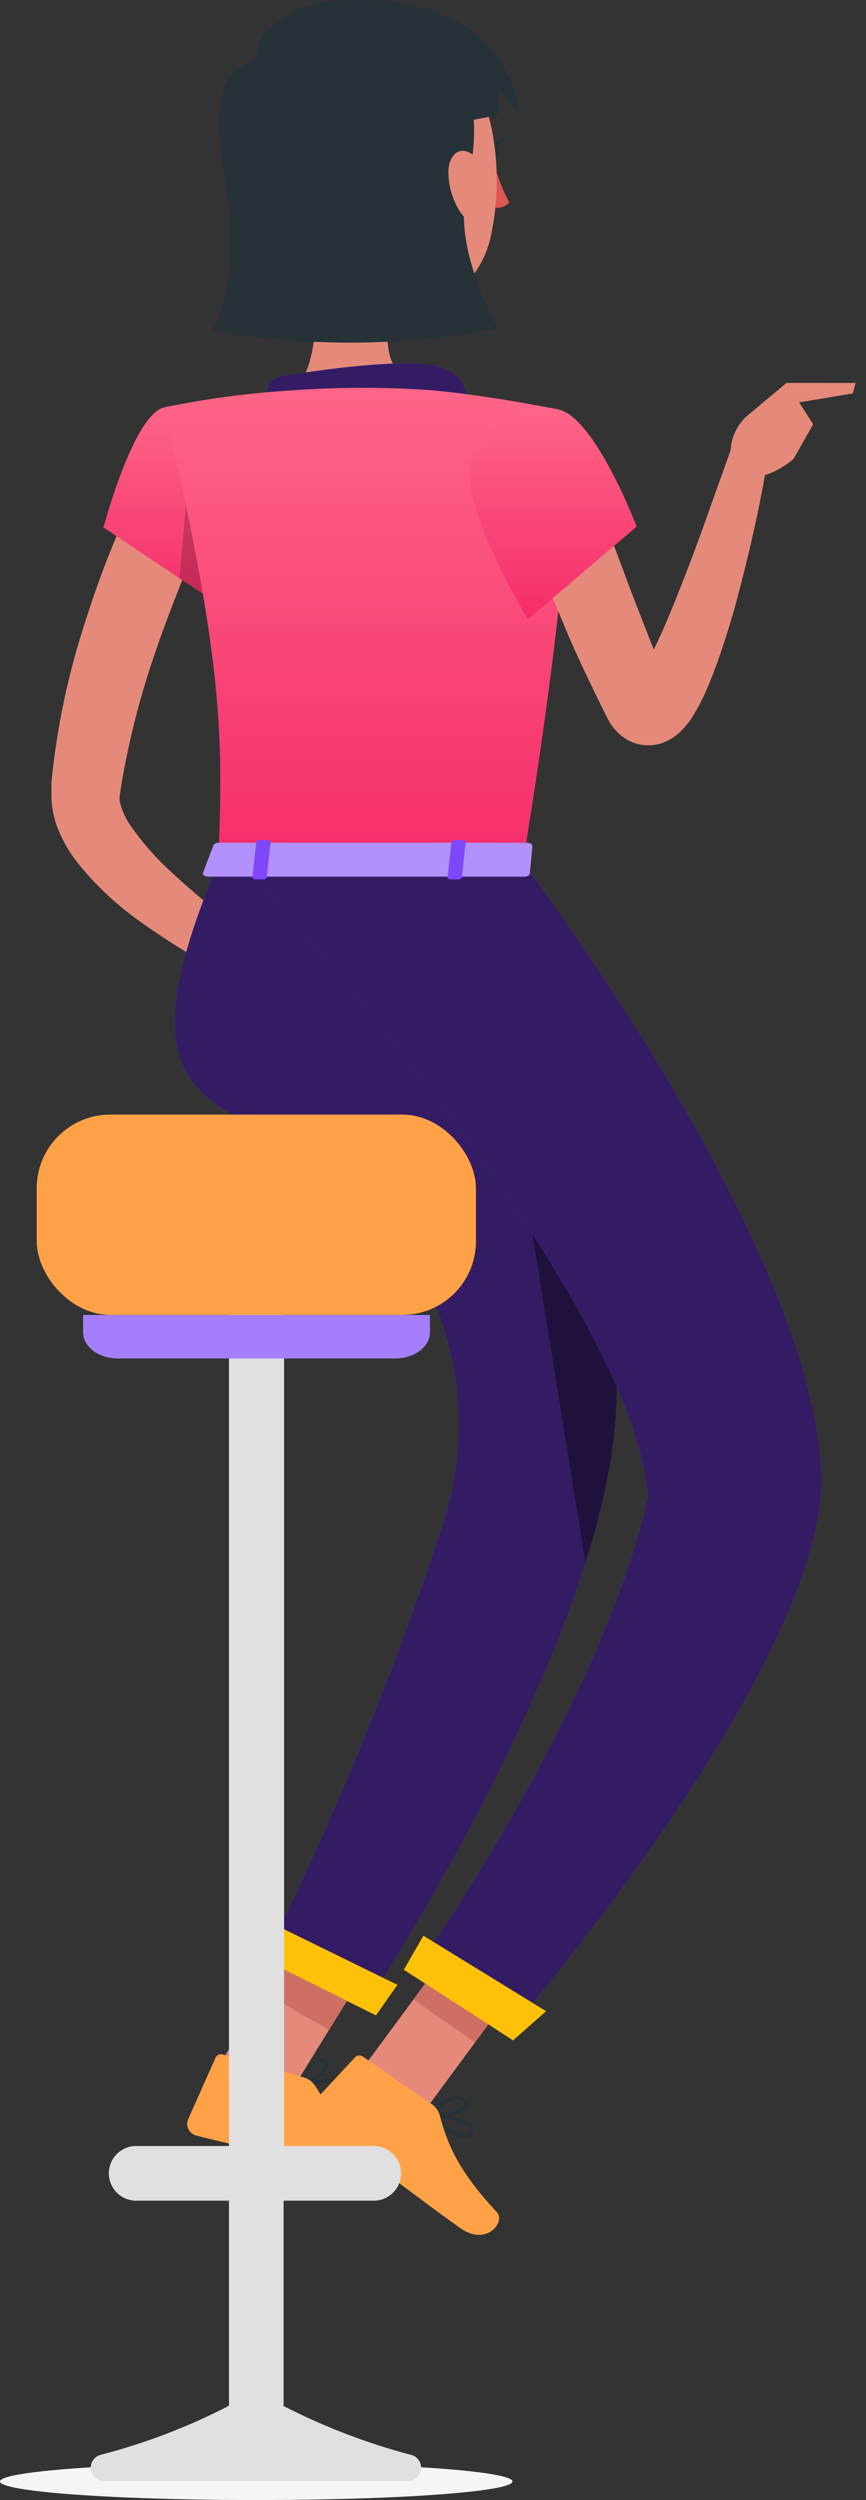 <svg width="61" height="176" viewBox="0 0 61 176" fill="none" xmlns="http://www.w3.org/2000/svg">
<rect x="0" y="0" width="61" height="176" fill="#333333" stroke="none"/>
<path d="M14.586 36.784C13.946 38.188 13.271 39.728 12.686 41.224C12.1 42.719 11.5 44.262 10.98 45.798C9.923 48.825 9.117 51.935 8.573 55.095L8.424 56.085C8.411 56.254 8.427 56.424 8.471 56.587C8.631 57.145 8.881 57.673 9.213 58.15C10.078 59.383 11.082 60.513 12.204 61.518C13.387 62.62 14.629 63.658 15.923 64.628C17.216 65.625 18.577 66.595 19.918 67.511L18.658 69.875C15.457 68.481 12.418 66.739 9.597 64.681C8.092 63.583 6.733 62.297 5.554 60.854C4.856 59.995 4.311 59.022 3.944 57.977C3.731 57.325 3.622 56.642 3.621 55.956V55.114L3.689 54.44C4.076 50.931 4.816 47.469 5.895 44.108C6.421 42.451 6.98 40.797 7.62 39.192C8.26 37.587 8.924 36.005 9.735 34.368L14.586 36.784Z" fill="#E58A7B"/>
<path d="M18.965 67.094L23.728 64.686L22.495 69.915C22.495 69.915 19.228 70.83 17.712 69.24L18.965 67.094Z" fill="#E58A7B"/>
<path d="M28.087 65.535L26.82 69.86L22.494 69.907L23.727 64.679L28.087 65.535Z" fill="#E58A7B"/>
<path d="M34.81 11.56C35.065 12.494 35.419 13.397 35.867 14.255C35.6 14.556 35.189 14.688 34.796 14.599L34.81 11.56Z" fill="#DF5753"/>
<ellipse cx="34.669" cy="10.826" rx="0.506" ry="0.774" fill="#263238"/>
<path d="M34.521 10.078L35.545 9.789C35.545 9.789 35.047 10.584 34.521 10.078Z" fill="#263238"/>
<path d="M21.653 16.506C22.266 19.638 22.878 25.385 20.683 27.48C20.683 27.48 21.545 30.66 27.373 30.66C33.78 30.66 30.431 27.48 30.431 27.48C26.934 26.644 27.02 24.051 27.635 21.611L21.653 16.506Z" fill="#E58A7B"/>
<path d="M19.948 9.364C20.271 14.599 20.299 16.823 22.94 19.51C26.921 23.553 33.281 22.018 34.528 16.816C35.654 12.101 34.939 4.339 29.813 2.257C27.525 1.314 24.913 1.621 22.905 3.068C20.898 4.514 19.78 6.896 19.95 9.364H19.948Z" fill="#E58A7B"/>
<path d="M20.468 3.476C17.841 4.433 14.337 3.719 15.711 11.823C17.167 20.406 14.93 23.229 14.93 23.229C21.59 24.461 28.423 24.417 35.067 23.1C35.067 23.1 31.957 17.67 32.83 13.671C33.941 8.618 33.065 6.749 33.065 6.749C33.065 6.749 24.16 2.129 20.468 3.476Z" fill="#263238"/>
<path d="M31.584 12.093C31.586 13.088 31.871 14.062 32.405 14.902C33.12 15.993 33.961 15.576 34.171 14.416C34.359 13.399 34.218 11.6 33.308 10.899C32.398 10.198 31.597 10.886 31.584 12.093Z" fill="#E58A7B"/>
<path d="M18.182 4.359C17.427 2.236 21.025 -1.031 28.637 0.316C36.25 1.663 36.58 8.003 36.58 8.003L35.044 6.17L35.112 8.097L27.287 9.602L18.182 4.359Z" fill="#263238"/>
<path d="M18.827 27.837C18.734 27.197 19.167 26.6 19.804 26.49C22.175 26.099 27.565 25.304 30.274 25.681C32.295 25.964 32.821 27.137 32.908 28.1C32.936 28.44 32.816 28.776 32.578 29.021C32.34 29.267 32.008 29.398 31.667 29.381L19.957 28.855C19.387 28.827 18.914 28.402 18.827 27.837Z" fill="#7F47FA"/>
<path opacity="0.6" d="M18.827 27.837C18.734 27.197 19.167 26.6 19.804 26.49C22.175 26.099 27.565 25.304 30.274 25.681C32.295 25.964 32.821 27.137 32.908 28.1C32.936 28.44 32.816 28.776 32.578 29.021C32.34 29.267 32.008 29.398 31.667 29.381L19.957 28.855C19.387 28.827 18.914 28.402 18.827 27.837Z" fill="black"/>
<path d="M25.601 145.535L29.947 148.553L37.216 138.696L32.871 135.687L25.601 145.535Z" fill="#E58A7B"/>
<path d="M15.468 145.339L20.057 147.953L26.491 137.531L21.902 134.917L15.468 145.339Z" fill="#E58A7B"/>
<path d="M37.209 138.696L33.464 143.776L29.118 140.767L32.864 135.687L37.209 138.696Z" fill="#CF6F64"/>
<path d="M21.895 134.917L26.49 137.537L23.179 142.907L18.585 140.285L21.895 134.917Z" fill="#CF6F64"/>
<path d="M29.265 60.741C29.265 60.741 46.23 82.118 43.042 102.564C40.475 119.077 25.588 141.438 25.588 141.438L18.588 137.962C23.522 128.076 27.733 117.844 31.186 107.348C33.345 100.746 32.352 93.518 28.492 87.743C19.895 75.192 6.122 82.663 15.388 60.741H29.265Z" fill="#7F47FA"/>
<path opacity="0.6" d="M29.265 60.741C29.265 60.741 46.23 82.118 43.042 102.564C40.475 119.077 25.588 141.438 25.588 141.438L18.588 137.962C23.522 128.076 27.733 117.844 31.186 107.348C33.345 100.746 32.352 93.518 28.492 87.743C19.895 75.192 6.122 82.663 15.388 60.741H29.265Z" fill="black"/>
<path opacity="0.4" d="M37.587 74.472L35.121 72.019C35.121 72.215 39.898 101.703 41.24 109.99C42.031 107.569 42.637 105.091 43.053 102.579C44.627 92.543 41.332 82.3 37.587 74.472Z" fill="black"/>
<path d="M36.838 60.741C36.838 60.741 57.265 87.609 57.845 103.717C58.323 117.191 35.612 143.298 35.612 143.298L29.01 139.026C29.01 139.026 42.302 120.486 45.651 105.341C44.357 90.333 17.004 60.741 17.004 60.741H36.838Z" fill="#7F47FA"/>
<path opacity="0.6" d="M36.838 60.741C36.838 60.741 57.265 87.609 57.845 103.717C58.323 117.191 35.612 143.298 35.612 143.298L29.01 139.026C29.01 139.026 42.302 120.486 45.651 105.341C44.357 90.333 17.004 60.741 17.004 60.741H36.838Z" fill="black"/>
<path d="M11.568 28.68C9.385 29.198 7.29 37.135 7.29 37.135L15.825 42.835C15.825 42.835 18.668 36.556 17.671 33.807C16.639 30.943 14.31 28.026 11.568 28.68Z" fill="url(#paint0_linear_133_187)"/>
<path opacity="0.2" d="M13.238 33.793L12.646 40.714L15.818 42.843C16.694 40.87 17.343 38.805 17.751 36.686L13.238 33.793Z" fill="black"/>
<path d="M39.364 28.834C39.364 28.834 41.884 29.717 36.838 60.734H15.371C15.735 51.975 15.741 46.59 11.564 28.679C14.569 28.058 17.616 27.655 20.68 27.475C23.925 27.242 27.183 27.242 30.428 27.475C34.621 27.864 39.364 28.834 39.364 28.834Z" fill="url(#paint1_linear_133_187)"/>
<path d="M41.548 33.793C42.033 35.14 42.545 36.588 43.084 37.983C43.622 39.377 44.135 40.812 44.681 42.227L46.331 46.458L46.748 47.516L46.964 48.041L47.064 48.304V48.344C46.941 48.171 46.78 48.028 46.593 47.927C46.326 47.77 46.026 47.68 45.717 47.664C45.461 47.656 45.205 47.704 44.97 47.805C44.66 47.947 44.66 48.006 44.669 48.001C44.725 47.956 44.775 47.904 44.817 47.846C45.19 47.357 45.513 46.831 45.78 46.277C46.097 45.657 46.4 44.997 46.703 44.33C47.296 42.982 47.842 41.588 48.387 40.179C48.933 38.771 49.452 37.35 49.957 35.915L51.493 31.617L54.087 32.291C53.575 35.364 52.914 38.354 52.12 41.399C51.736 42.915 51.284 44.418 50.773 45.934C50.517 46.695 50.234 47.449 49.91 48.224C49.573 49.063 49.157 49.869 48.67 50.631C48.491 50.888 48.293 51.131 48.077 51.358C47.733 51.73 47.316 52.026 46.852 52.227C46.44 52.404 45.995 52.487 45.547 52.47C45.045 52.451 44.556 52.305 44.126 52.046C43.619 51.729 43.197 51.292 42.9 50.773C42.8 50.597 42.712 50.422 42.651 50.294L42.523 50.038L42.267 49.513L41.755 48.468C41.081 47.064 40.408 45.653 39.822 44.231C39.235 42.81 38.618 41.368 38.036 39.918C37.454 38.467 36.938 37.021 36.446 35.458L41.548 33.793Z" fill="#E58A7B"/>
<path d="M39.364 28.834C41.944 29.447 44.848 37.074 44.848 37.074L37.174 43.602C37.174 43.602 32.209 35.288 33.213 32.547C34.258 29.69 35.995 28.032 39.364 28.834Z" fill="url(#paint2_linear_133_187)"/>
<path d="M52.711 29.204L55.405 26.954L57.278 29.871L55.897 32.303C55.897 32.303 53.701 34.324 51.76 33.293C51.127 31.871 51.515 30.201 52.71 29.203L52.711 29.204Z" fill="#E58A7B"/>
<path d="M60.27 26.961L60.07 27.695L55.805 28.41L55.388 26.954L60.27 26.961Z" fill="#E58A7B"/>
<path d="M36.138 143.641L28.444 138.669L29.825 136.271L38.469 141.587L36.138 143.641Z" fill="#FFC107"/>
<path fill-rule="evenodd" clip-rule="evenodd" d="M21.167 146.928C21.743 147.29 22.392 147.52 23.067 147.602C23.211 147.601 23.352 147.564 23.478 147.495C23.698 147.381 23.844 147.162 23.863 146.915C23.891 146.761 23.834 146.604 23.714 146.504C23.188 146.072 21.376 146.632 21.167 146.699C21.119 146.717 21.086 146.762 21.086 146.814C21.086 146.865 21.119 146.911 21.167 146.928ZM23.39 147.285C23.067 147.447 22.394 147.292 21.551 146.861H21.538C22.28 146.658 23.29 146.484 23.573 146.712C23.633 146.74 23.633 146.787 23.633 146.894C23.625 147.058 23.534 147.206 23.39 147.285Z" fill="#263238"/>
<path fill-rule="evenodd" clip-rule="evenodd" d="M21.124 146.935C21.149 146.96 21.183 146.975 21.218 146.975L21.273 146.995C21.838 146.854 23.071 146.014 23.118 145.412C23.131 145.209 23.003 145.022 22.808 144.961C22.631 144.88 22.427 144.88 22.25 144.961C21.562 145.291 21.124 146.754 21.124 146.814C21.104 146.852 21.104 146.897 21.124 146.935ZM22.334 145.184C22.393 145.155 22.457 145.139 22.522 145.137L22.523 145.118C22.58 145.126 22.635 145.145 22.685 145.172C22.839 145.238 22.839 145.312 22.839 145.372C22.808 145.742 21.997 146.403 21.404 146.652C21.573 146.174 21.916 145.384 22.334 145.184Z" fill="#263238"/>
<path fill-rule="evenodd" clip-rule="evenodd" d="M30.284 148.936C30.863 149.536 31.921 150.513 32.682 150.513L32.817 150.505C33.047 150.48 33.248 150.337 33.349 150.128C33.42 150.008 33.42 149.858 33.349 149.738C33.02 149.078 30.682 148.728 30.412 148.728C30.36 148.725 30.311 148.751 30.284 148.795C30.253 148.837 30.253 148.894 30.284 148.936ZM32.749 150.257C32.325 150.311 31.577 149.852 30.728 149.031C31.678 149.178 32.924 149.488 33.099 149.852C33.13 149.899 33.13 149.96 33.099 150.007C33.032 150.143 32.9 150.237 32.749 150.257Z" fill="#263238"/>
<path fill-rule="evenodd" clip-rule="evenodd" d="M30.351 148.963C30.5 148.989 30.651 149.001 30.802 148.997C31.59 148.997 32.755 148.775 32.925 148.314C32.992 148.187 33.006 147.984 32.743 147.756C32.555 147.598 32.313 147.521 32.069 147.54C31.224 147.613 30.334 148.668 30.26 148.756C30.259 148.757 30.257 148.759 30.256 148.76C30.236 148.8 30.236 148.848 30.256 148.888C30.273 148.928 30.308 148.956 30.351 148.963ZM30.632 148.747C30.63 148.747 30.628 148.747 30.627 148.747V148.754C30.628 148.752 30.63 148.749 30.632 148.747ZM30.632 148.747C31.387 148.786 32.587 148.537 32.742 148.208C32.742 148.208 32.797 148.101 32.621 147.952C32.48 147.83 32.295 147.771 32.109 147.791C31.531 147.952 31.016 148.286 30.632 148.747Z" fill="#263238"/>
<path d="M21.397 146.248L15.679 144.631C15.476 144.571 15.261 144.672 15.178 144.867L13.25 149.198C13.159 149.423 13.168 149.675 13.274 149.893C13.381 150.11 13.576 150.272 13.809 150.337C15.831 150.862 16.8 151.011 19.313 151.731C20.863 152.163 23.073 152.964 25.209 153.57C27.345 154.176 28.059 152.094 27.23 151.65C23.484 149.67 23.188 148.281 22.164 146.799C21.981 146.531 21.709 146.336 21.397 146.248Z" fill="#FFA247"/>
<path d="M30.438 148.148L25.561 144.779C25.39 144.654 25.152 144.678 25.008 144.834L21.774 148.309C21.615 148.491 21.541 148.733 21.572 148.972C21.603 149.212 21.735 149.427 21.936 149.562C23.654 150.714 24.544 151.179 26.692 152.672C28.04 153.588 30.647 155.623 32.467 156.885C34.286 158.147 35.639 156.414 34.993 155.727C32.096 152.634 31.463 150.694 30.981 148.935C30.898 148.617 30.706 148.338 30.438 148.148Z" fill="#FFA247"/>
<path d="M26.483 141.882L17.691 137.51L18.601 135.124L27.992 139.73L26.483 141.882Z" fill="#FFC107"/>
<path d="M15.05 59.474L14.309 61.414C14.235 61.562 14.409 61.715 14.659 61.715H36.946C37.141 61.715 37.303 61.62 37.316 61.499L37.504 59.572C37.504 59.444 37.35 59.329 37.14 59.329H15.401C15.268 59.317 15.136 59.371 15.05 59.474Z" fill="#7F47FA"/>
<path opacity="0.4" d="M15.05 59.474L14.309 61.414C14.235 61.562 14.409 61.715 14.659 61.715H36.946C37.141 61.715 37.303 61.62 37.316 61.499L37.504 59.572C37.504 59.444 37.35 59.329 37.14 59.329H15.401C15.268 59.317 15.136 59.371 15.05 59.474Z" fill="white"/>
<path d="M18.561 61.906H17.975C17.861 61.906 17.774 61.846 17.779 61.772L18.055 59.272C18.055 59.205 18.163 59.144 18.278 59.144H18.864C18.978 59.144 19.064 59.204 19.059 59.272L18.784 61.772C18.777 61.845 18.675 61.906 18.561 61.906Z" fill="#7F47FA"/>
<path d="M32.304 61.906H31.724C31.61 61.906 31.523 61.846 31.529 61.772L31.798 59.272C31.798 59.205 31.913 59.144 32.027 59.144H32.607C32.721 59.144 32.816 59.204 32.803 59.272L32.533 61.772C32.491 61.859 32.401 61.913 32.304 61.906Z" fill="#7F47FA"/>
<ellipse cx="18.048" cy="174.693" rx="18.048" ry="1.307" fill="#F5F5F5"/>
<path d="M29.044 172.846C25.973 172.041 22.996 170.911 20.164 169.478C20.104 169.438 20.036 169.417 19.976 169.383V154.924H26.437C27.454 154.863 28.247 154.02 28.247 153.001C28.247 151.982 27.454 151.139 26.437 151.077H20.01V85.171H16.129V151.077H9.709C8.994 151.034 8.315 151.391 7.944 152.004C7.573 152.617 7.573 153.385 7.944 153.998C8.315 154.61 8.994 154.967 9.709 154.924H16.129V169.361C16.069 169.361 16.008 169.415 15.948 169.456C13.118 170.901 10.139 172.031 7.062 172.824C6.616 172.958 6.335 173.399 6.401 173.86C6.466 174.321 6.859 174.665 7.325 174.67H28.783C29.227 174.64 29.59 174.304 29.653 173.863C29.717 173.423 29.463 172.998 29.046 172.844L29.044 172.846Z" fill="#E0E0E0"/>
<rect x="2.587" y="78.466" width="30.937" height="14.101" rx="5.18" fill="#FFA247"/>
<path d="M5.854 92.574V93.8C5.854 94.81 6.953 95.633 8.3 95.633H27.838C29.185 95.633 30.284 94.811 30.284 93.8V92.574H5.854Z" fill="#7F47FA"/>
<path opacity="0.3" d="M5.854 92.574V93.8C5.854 94.81 6.953 95.633 8.3 95.633H27.838C29.185 95.633 30.284 94.811 30.284 93.8V92.574H5.854Z" fill="white"/>
<defs>
<linearGradient id="paint0_linear_133_187" x1="7.29" y1="28.587" x2="7.29" y2="42.835" gradientUnits="userSpaceOnUse">
<stop stop-color="#FE6587"/>
<stop offset="1" stop-color="#F52D6A"/>
</linearGradient>
<linearGradient id="paint1_linear_133_187" x1="11.564" y1="27.3" x2="11.564" y2="60.734" gradientUnits="userSpaceOnUse">
<stop stop-color="#FE6587"/>
<stop offset="1" stop-color="#F52D6A"/>
</linearGradient>
<linearGradient id="paint2_linear_133_187" x1="33.079" y1="28.632" x2="33.079" y2="43.602" gradientUnits="userSpaceOnUse">
<stop stop-color="#FE6587"/>
<stop offset="1" stop-color="#F52D6A"/>
</linearGradient>
</defs>
</svg>
